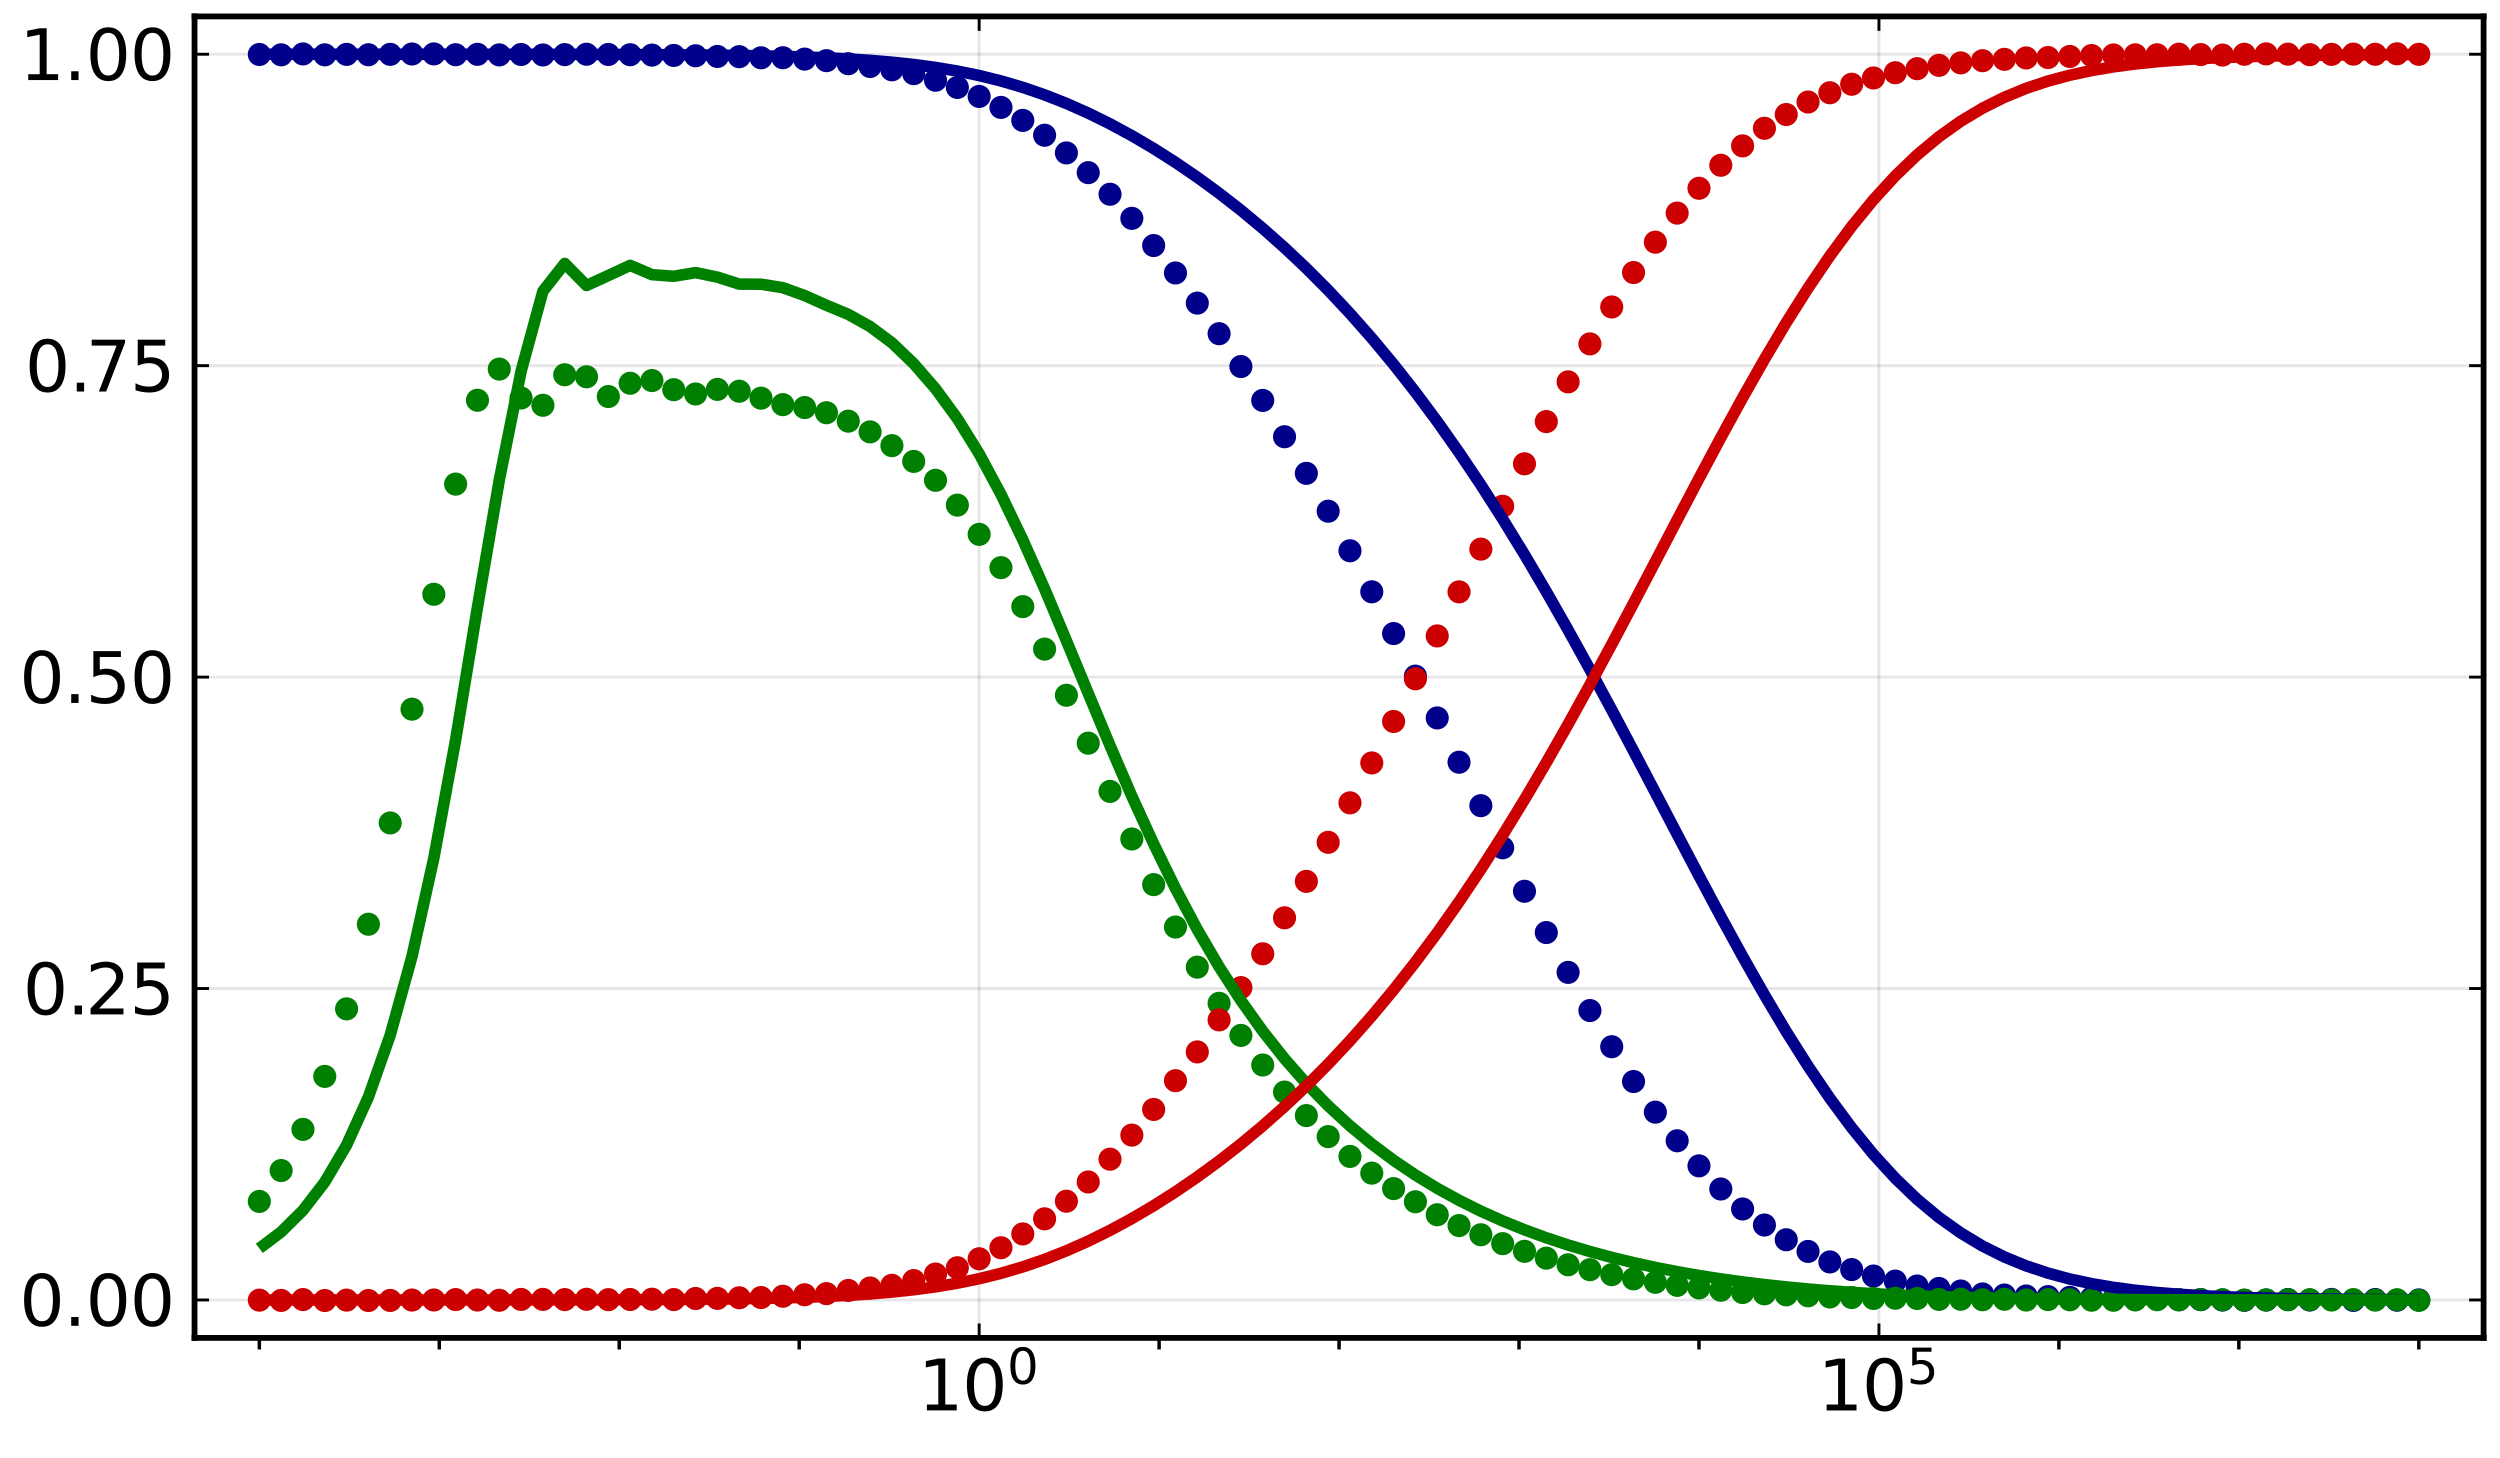 <?xml version="1.0" encoding="utf-8" standalone="no"?>
<!DOCTYPE svg PUBLIC "-//W3C//DTD SVG 1.1//EN"
  "http://www.w3.org/Graphics/SVG/1.1/DTD/svg11.dtd">
<svg xmlns:xlink="http://www.w3.org/1999/xlink" width="432pt" height="252pt" viewBox="0 0 432 252" xmlns="http://www.w3.org/2000/svg" version="1.1">
 <defs>
  <style type="text/css">*{stroke-linejoin: round; stroke-linecap: butt}</style>
 </defs>
 <g id="figure_1">
  <g id="patch_1">
   <path d="M 0 252 
L 432 252 
L 432 0 
L 0 0 
z
" style="fill: #ffffff"/>
  </g>
  <g id="axes_1">
   <g id="patch_2">
    <path d="M 33.617 231.193 
L 429.165 231.193 
L 429.165 2.835 
L 33.617 2.835 
z
" style="fill: #ffffff"/>
   </g>
   <g id="matplotlib.axis_1">
    <g id="xtick_1">
     <g id="line2d_1">
      <path d="M 169.198 231.193 
L 169.198 2.835 
" clip-path="url(#p60ae218c3c)" style="fill: none; stroke: #000000; stroke-opacity: 0.1; stroke-width: 0.5; stroke-linecap: square"/>
     </g>
     <g id="line2d_2">
      <defs>
       <path id="mfcf02c61e9" d="M 0 0 
L 0 -2.5 
" style="stroke: #000000; stroke-width: 0.5"/>
      </defs>
      <g>
       <use xlink:href="#mfcf02c61e9" x="169.198" y="231.193" style="stroke: #000000; stroke-width: 0.5"/>
      </g>
     </g>
     <g id="line2d_3">
      <defs>
       <path id="m77272c417e" d="M 0 0 
L 0 2.5 
" style="stroke: #000000; stroke-width: 0.5"/>
      </defs>
      <g>
       <use xlink:href="#m77272c417e" x="169.198" y="2.835" style="stroke: #000000; stroke-width: 0.5"/>
      </g>
     </g>
     <g id="text_1">
      <!-- $10^{0}$ -->
      <g transform="translate(158.638 243.811)scale(0.12 -0.12)">
       <defs>
        <path id="DejaVuSans-31" d="M 794 531 
L 1825 531 
L 1825 4091 
L 703 3866 
L 703 4441 
L 1819 4666 
L 2450 4666 
L 2450 531 
L 3481 531 
L 3481 0 
L 794 0 
L 794 531 
z
" transform="scale(0.016)"/>
        <path id="DejaVuSans-30" d="M 2034 4250 
Q 1547 4250 1301 3770 
Q 1056 3291 1056 2328 
Q 1056 1369 1301 889 
Q 1547 409 2034 409 
Q 2525 409 2770 889 
Q 3016 1369 3016 2328 
Q 3016 3291 2770 3770 
Q 2525 4250 2034 4250 
z
M 2034 4750 
Q 2819 4750 3233 4129 
Q 3647 3509 3647 2328 
Q 3647 1150 3233 529 
Q 2819 -91 2034 -91 
Q 1250 -91 836 529 
Q 422 1150 422 2328 
Q 422 3509 836 4129 
Q 1250 4750 2034 4750 
z
" transform="scale(0.016)"/>
       </defs>
       <use xlink:href="#DejaVuSans-31" transform="translate(0 0.766)"/>
       <use xlink:href="#DejaVuSans-30" transform="translate(63.623 0.766)"/>
       <use xlink:href="#DejaVuSans-30" transform="translate(128.203 39.047)scale(0.7)"/>
      </g>
     </g>
    </g>
    <g id="xtick_2">
     <g id="line2d_4">
      <path d="M 324.681 231.193 
L 324.681 2.835 
" clip-path="url(#p60ae218c3c)" style="fill: none; stroke: #000000; stroke-opacity: 0.1; stroke-width: 0.5; stroke-linecap: square"/>
     </g>
     <g id="line2d_5">
      <g>
       <use xlink:href="#mfcf02c61e9" x="324.681" y="231.193" style="stroke: #000000; stroke-width: 0.5"/>
      </g>
     </g>
     <g id="line2d_6">
      <g>
       <use xlink:href="#m77272c417e" x="324.681" y="2.835" style="stroke: #000000; stroke-width: 0.5"/>
      </g>
     </g>
     <g id="text_2">
      <!-- $10^{5}$ -->
      <g transform="translate(314.121 243.811)scale(0.12 -0.12)">
       <defs>
        <path id="DejaVuSans-35" d="M 691 4666 
L 3169 4666 
L 3169 4134 
L 1269 4134 
L 1269 2991 
Q 1406 3038 1543 3061 
Q 1681 3084 1819 3084 
Q 2600 3084 3056 2656 
Q 3513 2228 3513 1497 
Q 3513 744 3044 326 
Q 2575 -91 1722 -91 
Q 1428 -91 1123 -41 
Q 819 9 494 109 
L 494 744 
Q 775 591 1075 516 
Q 1375 441 1709 441 
Q 2250 441 2565 725 
Q 2881 1009 2881 1497 
Q 2881 1984 2565 2268 
Q 2250 2553 1709 2553 
Q 1456 2553 1204 2497 
Q 953 2441 691 2322 
L 691 4666 
z
" transform="scale(0.016)"/>
       </defs>
       <use xlink:href="#DejaVuSans-31" transform="translate(0 0.684)"/>
       <use xlink:href="#DejaVuSans-30" transform="translate(63.623 0.684)"/>
       <use xlink:href="#DejaVuSans-35" transform="translate(128.203 38.966)scale(0.7)"/>
      </g>
     </g>
    </g>
    <g id="xtick_3">
     <g id="line2d_7">
      <defs>
       <path id="m282d98c6b8" d="M 0 0 
L 0 2 
" style="stroke: #000000; stroke-width: 0.6"/>
      </defs>
      <g>
       <use xlink:href="#m282d98c6b8" x="44.812" y="231.193" style="stroke: #000000; stroke-width: 0.6"/>
      </g>
     </g>
    </g>
    <g id="xtick_4">
     <g id="line2d_8">
      <g>
       <use xlink:href="#m282d98c6b8" x="75.908" y="231.193" style="stroke: #000000; stroke-width: 0.6"/>
      </g>
     </g>
    </g>
    <g id="xtick_5">
     <g id="line2d_9">
      <g>
       <use xlink:href="#m282d98c6b8" x="107.005" y="231.193" style="stroke: #000000; stroke-width: 0.6"/>
      </g>
     </g>
    </g>
    <g id="xtick_6">
     <g id="line2d_10">
      <g>
       <use xlink:href="#m282d98c6b8" x="138.102" y="231.193" style="stroke: #000000; stroke-width: 0.6"/>
      </g>
     </g>
    </g>
    <g id="xtick_7">
     <g id="line2d_11">
      <g>
       <use xlink:href="#m282d98c6b8" x="200.295" y="231.193" style="stroke: #000000; stroke-width: 0.6"/>
      </g>
     </g>
    </g>
    <g id="xtick_8">
     <g id="line2d_12">
      <g>
       <use xlink:href="#m282d98c6b8" x="231.391" y="231.193" style="stroke: #000000; stroke-width: 0.6"/>
      </g>
     </g>
    </g>
    <g id="xtick_9">
     <g id="line2d_13">
      <g>
       <use xlink:href="#m282d98c6b8" x="262.488" y="231.193" style="stroke: #000000; stroke-width: 0.6"/>
      </g>
     </g>
    </g>
    <g id="xtick_10">
     <g id="line2d_14">
      <g>
       <use xlink:href="#m282d98c6b8" x="293.584" y="231.193" style="stroke: #000000; stroke-width: 0.6"/>
      </g>
     </g>
    </g>
    <g id="xtick_11">
     <g id="line2d_15">
      <g>
       <use xlink:href="#m282d98c6b8" x="355.777" y="231.193" style="stroke: #000000; stroke-width: 0.6"/>
      </g>
     </g>
    </g>
    <g id="xtick_12">
     <g id="line2d_16">
      <g>
       <use xlink:href="#m282d98c6b8" x="386.874" y="231.193" style="stroke: #000000; stroke-width: 0.6"/>
      </g>
     </g>
    </g>
    <g id="xtick_13">
     <g id="line2d_17">
      <g>
       <use xlink:href="#m282d98c6b8" x="417.971" y="231.193" style="stroke: #000000; stroke-width: 0.6"/>
      </g>
     </g>
    </g>
   </g>
   <g id="matplotlib.axis_2">
    <g id="ytick_1">
     <g id="line2d_18">
      <path d="M 33.617 224.634 
L 429.165 224.634 
" clip-path="url(#p60ae218c3c)" style="fill: none; stroke: #000000; stroke-opacity: 0.1; stroke-width: 0.5; stroke-linecap: square"/>
     </g>
     <g id="line2d_19">
      <defs>
       <path id="mff37545a73" d="M 0 0 
L 2.5 0 
" style="stroke: #000000; stroke-width: 0.5"/>
      </defs>
      <g>
       <use xlink:href="#mff37545a73" x="33.617" y="224.634" style="stroke: #000000; stroke-width: 0.5"/>
      </g>
     </g>
     <g id="line2d_20">
      <defs>
       <path id="m15e32e1591" d="M 0 0 
L -2.5 0 
" style="stroke: #000000; stroke-width: 0.5"/>
      </defs>
      <g>
       <use xlink:href="#m15e32e1591" x="429.165" y="224.634" style="stroke: #000000; stroke-width: 0.5"/>
      </g>
     </g>
     <g id="text_3">
      <!-- $0.00$ -->
      <g transform="translate(3.357 229.193)scale(0.12 -0.12)">
       <defs>
        <path id="DejaVuSans-2e" d="M 684 794 
L 1344 794 
L 1344 0 
L 684 0 
L 684 794 
z
" transform="scale(0.016)"/>
       </defs>
       <use xlink:href="#DejaVuSans-30" transform="translate(0 0.781)"/>
       <use xlink:href="#DejaVuSans-2e" transform="translate(63.623 0.781)"/>
       <use xlink:href="#DejaVuSans-30" transform="translate(95.41 0.781)"/>
       <use xlink:href="#DejaVuSans-30" transform="translate(159.033 0.781)"/>
      </g>
     </g>
    </g>
    <g id="ytick_2">
     <g id="line2d_21">
      <path d="M 33.617 170.819 
L 429.165 170.819 
" clip-path="url(#p60ae218c3c)" style="fill: none; stroke: #000000; stroke-opacity: 0.1; stroke-width: 0.5; stroke-linecap: square"/>
     </g>
     <g id="line2d_22">
      <g>
       <use xlink:href="#mff37545a73" x="33.617" y="170.819" style="stroke: #000000; stroke-width: 0.5"/>
      </g>
     </g>
     <g id="line2d_23">
      <g>
       <use xlink:href="#m15e32e1591" x="429.165" y="170.819" style="stroke: #000000; stroke-width: 0.5"/>
      </g>
     </g>
     <g id="text_4">
      <!-- $0.25$ -->
      <g transform="translate(3.957 175.378)scale(0.12 -0.12)">
       <defs>
        <path id="DejaVuSans-32" d="M 1228 531 
L 3431 531 
L 3431 0 
L 469 0 
L 469 531 
Q 828 903 1448 1529 
Q 2069 2156 2228 2338 
Q 2531 2678 2651 2914 
Q 2772 3150 2772 3378 
Q 2772 3750 2511 3984 
Q 2250 4219 1831 4219 
Q 1534 4219 1204 4116 
Q 875 4013 500 3803 
L 500 4441 
Q 881 4594 1212 4672 
Q 1544 4750 1819 4750 
Q 2544 4750 2975 4387 
Q 3406 4025 3406 3419 
Q 3406 3131 3298 2873 
Q 3191 2616 2906 2266 
Q 2828 2175 2409 1742 
Q 1991 1309 1228 531 
z
" transform="scale(0.016)"/>
       </defs>
       <use xlink:href="#DejaVuSans-30" transform="translate(0 0.781)"/>
       <use xlink:href="#DejaVuSans-2e" transform="translate(63.623 0.781)"/>
       <use xlink:href="#DejaVuSans-32" transform="translate(89.91 0.781)"/>
       <use xlink:href="#DejaVuSans-35" transform="translate(153.533 0.781)"/>
      </g>
     </g>
    </g>
    <g id="ytick_3">
     <g id="line2d_24">
      <path d="M 33.617 117.004 
L 429.165 117.004 
" clip-path="url(#p60ae218c3c)" style="fill: none; stroke: #000000; stroke-opacity: 0.1; stroke-width: 0.5; stroke-linecap: square"/>
     </g>
     <g id="line2d_25">
      <g>
       <use xlink:href="#mff37545a73" x="33.617" y="117.004" style="stroke: #000000; stroke-width: 0.5"/>
      </g>
     </g>
     <g id="line2d_26">
      <g>
       <use xlink:href="#m15e32e1591" x="429.165" y="117.004" style="stroke: #000000; stroke-width: 0.5"/>
      </g>
     </g>
     <g id="text_5">
      <!-- $0.50$ -->
      <g transform="translate(3.357 121.563)scale(0.12 -0.12)">
       <use xlink:href="#DejaVuSans-30" transform="translate(0 0.781)"/>
       <use xlink:href="#DejaVuSans-2e" transform="translate(63.623 0.781)"/>
       <use xlink:href="#DejaVuSans-35" transform="translate(95.41 0.781)"/>
       <use xlink:href="#DejaVuSans-30" transform="translate(159.033 0.781)"/>
      </g>
     </g>
    </g>
    <g id="ytick_4">
     <g id="line2d_27">
      <path d="M 33.617 63.188 
L 429.165 63.188 
" clip-path="url(#p60ae218c3c)" style="fill: none; stroke: #000000; stroke-opacity: 0.1; stroke-width: 0.5; stroke-linecap: square"/>
     </g>
     <g id="line2d_28">
      <g>
       <use xlink:href="#mff37545a73" x="33.617" y="63.188" style="stroke: #000000; stroke-width: 0.5"/>
      </g>
     </g>
     <g id="line2d_29">
      <g>
       <use xlink:href="#m15e32e1591" x="429.165" y="63.188" style="stroke: #000000; stroke-width: 0.5"/>
      </g>
     </g>
     <g id="text_6">
      <!-- $0.75$ -->
      <g transform="translate(4.317 67.748)scale(0.12 -0.12)">
       <defs>
        <path id="DejaVuSans-37" d="M 525 4666 
L 3525 4666 
L 3525 4397 
L 1831 0 
L 1172 0 
L 2766 4134 
L 525 4134 
L 525 4666 
z
" transform="scale(0.016)"/>
       </defs>
       <use xlink:href="#DejaVuSans-30" transform="translate(0 0.781)"/>
       <use xlink:href="#DejaVuSans-2e" transform="translate(63.623 0.781)"/>
       <use xlink:href="#DejaVuSans-37" transform="translate(87.66 0.781)"/>
       <use xlink:href="#DejaVuSans-35" transform="translate(151.283 0.781)"/>
      </g>
     </g>
    </g>
    <g id="ytick_5">
     <g id="line2d_30">
      <path d="M 33.617 9.373 
L 429.165 9.373 
" clip-path="url(#p60ae218c3c)" style="fill: none; stroke: #000000; stroke-opacity: 0.1; stroke-width: 0.5; stroke-linecap: square"/>
     </g>
     <g id="line2d_31">
      <g>
       <use xlink:href="#mff37545a73" x="33.617" y="9.373" style="stroke: #000000; stroke-width: 0.5"/>
      </g>
     </g>
     <g id="line2d_32">
      <g>
       <use xlink:href="#m15e32e1591" x="429.165" y="9.373" style="stroke: #000000; stroke-width: 0.5"/>
      </g>
     </g>
     <g id="text_7">
      <!-- $1.00$ -->
      <g transform="translate(3.357 13.932)scale(0.12 -0.12)">
       <use xlink:href="#DejaVuSans-31" transform="translate(0 0.781)"/>
       <use xlink:href="#DejaVuSans-2e" transform="translate(63.623 0.781)"/>
       <use xlink:href="#DejaVuSans-30" transform="translate(95.41 0.781)"/>
       <use xlink:href="#DejaVuSans-30" transform="translate(159.033 0.781)"/>
      </g>
     </g>
    </g>
   </g>
   <g id="PathCollection_1">
    <defs>
     <path id="m028e2ff62e" d="M 0 2 
C 0.53 2 1.039 1.789 1.414 1.414 
C 1.789 1.039 2 0.53 2 0 
C 2 -0.53 1.789 -1.039 1.414 -1.414 
C 1.039 -1.789 0.53 -2 0 -2 
C -0.53 -2 -1.039 -1.789 -1.414 -1.414 
C -1.789 -1.039 -2 -0.53 -2 0 
C -2 0.53 -1.789 1.039 -1.414 1.414 
C -1.039 1.789 -0.53 2 0 2 
z
"/>
    </defs>
    <g clip-path="url(#p60ae218c3c)">
     <use xlink:href="#m028e2ff62e" x="44.812" y="9.412" style="fill: #00008b"/>
     <use xlink:href="#m028e2ff62e" x="48.581" y="9.473" style="fill: #00008b"/>
     <use xlink:href="#m028e2ff62e" x="52.35" y="9.319" style="fill: #00008b"/>
     <use xlink:href="#m028e2ff62e" x="56.12" y="9.474" style="fill: #00008b"/>
     <use xlink:href="#m028e2ff62e" x="59.889" y="9.399" style="fill: #00008b"/>
     <use xlink:href="#m028e2ff62e" x="63.658" y="9.46" style="fill: #00008b"/>
     <use xlink:href="#m028e2ff62e" x="67.428" y="9.392" style="fill: #00008b"/>
     <use xlink:href="#m028e2ff62e" x="71.197" y="9.329" style="fill: #00008b"/>
     <use xlink:href="#m028e2ff62e" x="74.966" y="9.318" style="fill: #00008b"/>
     <use xlink:href="#m028e2ff62e" x="78.735" y="9.454" style="fill: #00008b"/>
     <use xlink:href="#m028e2ff62e" x="82.505" y="9.388" style="fill: #00008b"/>
     <use xlink:href="#m028e2ff62e" x="86.274" y="9.488" style="fill: #00008b"/>
     <use xlink:href="#m028e2ff62e" x="90.043" y="9.417" style="fill: #00008b"/>
     <use xlink:href="#m028e2ff62e" x="93.813" y="9.498" style="fill: #00008b"/>
     <use xlink:href="#m028e2ff62e" x="97.582" y="9.436" style="fill: #00008b"/>
     <use xlink:href="#m028e2ff62e" x="101.351" y="9.373" style="fill: #00008b"/>
     <use xlink:href="#m028e2ff62e" x="105.12" y="9.415" style="fill: #00008b"/>
     <use xlink:href="#m028e2ff62e" x="108.89" y="9.456" style="fill: #00008b"/>
     <use xlink:href="#m028e2ff62e" x="112.659" y="9.522" style="fill: #00008b"/>
     <use xlink:href="#m028e2ff62e" x="116.428" y="9.578" style="fill: #00008b"/>
     <use xlink:href="#m028e2ff62e" x="120.198" y="9.636" style="fill: #00008b"/>
     <use xlink:href="#m028e2ff62e" x="123.967" y="9.755" style="fill: #00008b"/>
     <use xlink:href="#m028e2ff62e" x="127.736" y="9.792" style="fill: #00008b"/>
     <use xlink:href="#m028e2ff62e" x="131.505" y="9.987" style="fill: #00008b"/>
     <use xlink:href="#m028e2ff62e" x="135.275" y="9.975" style="fill: #00008b"/>
     <use xlink:href="#m028e2ff62e" x="139.044" y="10.214" style="fill: #00008b"/>
     <use xlink:href="#m028e2ff62e" x="142.813" y="10.48" style="fill: #00008b"/>
     <use xlink:href="#m028e2ff62e" x="146.582" y="11.011" style="fill: #00008b"/>
     <use xlink:href="#m028e2ff62e" x="150.352" y="11.489" style="fill: #00008b"/>
     <use xlink:href="#m028e2ff62e" x="154.121" y="12.065" style="fill: #00008b"/>
     <use xlink:href="#m028e2ff62e" x="157.89" y="12.727" style="fill: #00008b"/>
     <use xlink:href="#m028e2ff62e" x="161.66" y="13.865" style="fill: #00008b"/>
     <use xlink:href="#m028e2ff62e" x="165.429" y="15.11" style="fill: #00008b"/>
     <use xlink:href="#m028e2ff62e" x="169.198" y="16.665" style="fill: #00008b"/>
     <use xlink:href="#m028e2ff62e" x="172.967" y="18.563" style="fill: #00008b"/>
     <use xlink:href="#m028e2ff62e" x="176.737" y="20.804" style="fill: #00008b"/>
     <use xlink:href="#m028e2ff62e" x="180.506" y="23.369" style="fill: #00008b"/>
     <use xlink:href="#m028e2ff62e" x="184.275" y="26.425" style="fill: #00008b"/>
     <use xlink:href="#m028e2ff62e" x="188.045" y="29.833" style="fill: #00008b"/>
     <use xlink:href="#m028e2ff62e" x="191.814" y="33.566" style="fill: #00008b"/>
     <use xlink:href="#m028e2ff62e" x="195.583" y="37.731" style="fill: #00008b"/>
     <use xlink:href="#m028e2ff62e" x="199.352" y="42.428" style="fill: #00008b"/>
     <use xlink:href="#m028e2ff62e" x="203.122" y="47.17" style="fill: #00008b"/>
     <use xlink:href="#m028e2ff62e" x="206.891" y="52.378" style="fill: #00008b"/>
     <use xlink:href="#m028e2ff62e" x="210.66" y="57.662" style="fill: #00008b"/>
     <use xlink:href="#m028e2ff62e" x="214.43" y="63.337" style="fill: #00008b"/>
     <use xlink:href="#m028e2ff62e" x="218.199" y="69.191" style="fill: #00008b"/>
     <use xlink:href="#m028e2ff62e" x="221.968" y="75.468" style="fill: #00008b"/>
     <use xlink:href="#m028e2ff62e" x="225.737" y="81.793" style="fill: #00008b"/>
     <use xlink:href="#m028e2ff62e" x="229.507" y="88.336" style="fill: #00008b"/>
     <use xlink:href="#m028e2ff62e" x="233.276" y="95.173" style="fill: #00008b"/>
     <use xlink:href="#m028e2ff62e" x="237.045" y="102.264" style="fill: #00008b"/>
     <use xlink:href="#m028e2ff62e" x="240.814" y="109.478" style="fill: #00008b"/>
     <use xlink:href="#m028e2ff62e" x="244.584" y="116.834" style="fill: #00008b"/>
     <use xlink:href="#m028e2ff62e" x="248.353" y="124.061" style="fill: #00008b"/>
     <use xlink:href="#m028e2ff62e" x="252.122" y="131.713" style="fill: #00008b"/>
     <use xlink:href="#m028e2ff62e" x="255.892" y="139.219" style="fill: #00008b"/>
     <use xlink:href="#m028e2ff62e" x="259.661" y="146.498" style="fill: #00008b"/>
     <use xlink:href="#m028e2ff62e" x="263.43" y="154.012" style="fill: #00008b"/>
     <use xlink:href="#m028e2ff62e" x="267.199" y="161.144" style="fill: #00008b"/>
     <use xlink:href="#m028e2ff62e" x="270.969" y="168.026" style="fill: #00008b"/>
     <use xlink:href="#m028e2ff62e" x="274.738" y="174.622" style="fill: #00008b"/>
     <use xlink:href="#m028e2ff62e" x="278.507" y="180.873" style="fill: #00008b"/>
     <use xlink:href="#m028e2ff62e" x="282.277" y="186.888" style="fill: #00008b"/>
     <use xlink:href="#m028e2ff62e" x="286.046" y="192.179" style="fill: #00008b"/>
     <use xlink:href="#m028e2ff62e" x="289.815" y="197.127" style="fill: #00008b"/>
     <use xlink:href="#m028e2ff62e" x="293.584" y="201.461" style="fill: #00008b"/>
     <use xlink:href="#m028e2ff62e" x="297.354" y="205.458" style="fill: #00008b"/>
     <use xlink:href="#m028e2ff62e" x="301.123" y="208.91" style="fill: #00008b"/>
     <use xlink:href="#m028e2ff62e" x="304.892" y="211.685" style="fill: #00008b"/>
     <use xlink:href="#m028e2ff62e" x="308.661" y="214.227" style="fill: #00008b"/>
     <use xlink:href="#m028e2ff62e" x="312.431" y="216.245" style="fill: #00008b"/>
     <use xlink:href="#m028e2ff62e" x="316.2" y="218.064" style="fill: #00008b"/>
     <use xlink:href="#m028e2ff62e" x="319.969" y="219.385" style="fill: #00008b"/>
     <use xlink:href="#m028e2ff62e" x="323.739" y="220.503" style="fill: #00008b"/>
     <use xlink:href="#m028e2ff62e" x="327.508" y="221.375" style="fill: #00008b"/>
     <use xlink:href="#m028e2ff62e" x="331.277" y="222.222" style="fill: #00008b"/>
     <use xlink:href="#m028e2ff62e" x="335.046" y="222.646" style="fill: #00008b"/>
     <use xlink:href="#m028e2ff62e" x="338.816" y="223.087" style="fill: #00008b"/>
     <use xlink:href="#m028e2ff62e" x="342.585" y="223.594" style="fill: #00008b"/>
     <use xlink:href="#m028e2ff62e" x="346.354" y="223.781" style="fill: #00008b"/>
     <use xlink:href="#m028e2ff62e" x="350.124" y="223.947" style="fill: #00008b"/>
     <use xlink:href="#m028e2ff62e" x="353.893" y="224.052" style="fill: #00008b"/>
     <use xlink:href="#m028e2ff62e" x="357.662" y="224.18" style="fill: #00008b"/>
     <use xlink:href="#m028e2ff62e" x="361.431" y="224.262" style="fill: #00008b"/>
     <use xlink:href="#m028e2ff62e" x="365.201" y="224.52" style="fill: #00008b"/>
     <use xlink:href="#m028e2ff62e" x="368.97" y="224.461" style="fill: #00008b"/>
     <use xlink:href="#m028e2ff62e" x="372.739" y="224.495" style="fill: #00008b"/>
     <use xlink:href="#m028e2ff62e" x="376.509" y="224.582" style="fill: #00008b"/>
     <use xlink:href="#m028e2ff62e" x="380.278" y="224.574" style="fill: #00008b"/>
     <use xlink:href="#m028e2ff62e" x="384.047" y="224.644" style="fill: #00008b"/>
     <use xlink:href="#m028e2ff62e" x="387.816" y="224.693" style="fill: #00008b"/>
     <use xlink:href="#m028e2ff62e" x="391.586" y="224.644" style="fill: #00008b"/>
     <use xlink:href="#m028e2ff62e" x="395.355" y="224.558" style="fill: #00008b"/>
     <use xlink:href="#m028e2ff62e" x="399.124" y="224.643" style="fill: #00008b"/>
     <use xlink:href="#m028e2ff62e" x="402.893" y="224.539" style="fill: #00008b"/>
     <use xlink:href="#m028e2ff62e" x="406.663" y="224.713" style="fill: #00008b"/>
     <use xlink:href="#m028e2ff62e" x="410.432" y="224.554" style="fill: #00008b"/>
     <use xlink:href="#m028e2ff62e" x="414.201" y="224.679" style="fill: #00008b"/>
     <use xlink:href="#m028e2ff62e" x="417.971" y="224.623" style="fill: #00008b"/>
    </g>
   </g>
   <g id="PathCollection_2">
    <defs>
     <path id="m2a93ff8443" d="M 0 2 
C 0.53 2 1.039 1.789 1.414 1.414 
C 1.789 1.039 2 0.53 2 0 
C 2 -0.53 1.789 -1.039 1.414 -1.414 
C 1.039 -1.789 0.53 -2 0 -2 
C -0.53 -2 -1.039 -1.789 -1.414 -1.414 
C -1.789 -1.039 -2 -0.53 -2 0 
C -2 0.53 -1.789 1.039 -1.414 1.414 
C -1.039 1.789 -0.53 2 0 2 
z
"/>
    </defs>
    <g clip-path="url(#p60ae218c3c)">
     <use xlink:href="#m2a93ff8443" x="44.812" y="207.604" style="fill: #008000"/>
     <use xlink:href="#m2a93ff8443" x="48.581" y="202.269" style="fill: #008000"/>
     <use xlink:href="#m2a93ff8443" x="52.35" y="195.156" style="fill: #008000"/>
     <use xlink:href="#m2a93ff8443" x="56.12" y="185.998" style="fill: #008000"/>
     <use xlink:href="#m2a93ff8443" x="59.889" y="174.331" style="fill: #008000"/>
     <use xlink:href="#m2a93ff8443" x="63.658" y="159.705" style="fill: #008000"/>
     <use xlink:href="#m2a93ff8443" x="67.428" y="142.205" style="fill: #008000"/>
     <use xlink:href="#m2a93ff8443" x="71.197" y="122.542" style="fill: #008000"/>
     <use xlink:href="#m2a93ff8443" x="74.966" y="102.69" style="fill: #008000"/>
     <use xlink:href="#m2a93ff8443" x="78.735" y="83.655" style="fill: #008000"/>
     <use xlink:href="#m2a93ff8443" x="82.505" y="69.162" style="fill: #008000"/>
     <use xlink:href="#m2a93ff8443" x="86.274" y="63.778" style="fill: #008000"/>
     <use xlink:href="#m2a93ff8443" x="90.043" y="68.773" style="fill: #008000"/>
     <use xlink:href="#m2a93ff8443" x="93.813" y="70.032" style="fill: #008000"/>
     <use xlink:href="#m2a93ff8443" x="97.582" y="64.756" style="fill: #008000"/>
     <use xlink:href="#m2a93ff8443" x="101.351" y="65.11" style="fill: #008000"/>
     <use xlink:href="#m2a93ff8443" x="105.12" y="68.52" style="fill: #008000"/>
     <use xlink:href="#m2a93ff8443" x="108.89" y="66.228" style="fill: #008000"/>
     <use xlink:href="#m2a93ff8443" x="112.659" y="65.762" style="fill: #008000"/>
     <use xlink:href="#m2a93ff8443" x="116.428" y="67.339" style="fill: #008000"/>
     <use xlink:href="#m2a93ff8443" x="120.198" y="68.08" style="fill: #008000"/>
     <use xlink:href="#m2a93ff8443" x="123.967" y="67.288" style="fill: #008000"/>
     <use xlink:href="#m2a93ff8443" x="127.736" y="67.602" style="fill: #008000"/>
     <use xlink:href="#m2a93ff8443" x="131.505" y="68.801" style="fill: #008000"/>
     <use xlink:href="#m2a93ff8443" x="135.275" y="69.923" style="fill: #008000"/>
     <use xlink:href="#m2a93ff8443" x="139.044" y="70.427" style="fill: #008000"/>
     <use xlink:href="#m2a93ff8443" x="142.813" y="71.321" style="fill: #008000"/>
     <use xlink:href="#m2a93ff8443" x="146.582" y="72.778" style="fill: #008000"/>
     <use xlink:href="#m2a93ff8443" x="150.352" y="74.632" style="fill: #008000"/>
     <use xlink:href="#m2a93ff8443" x="154.121" y="77.011" style="fill: #008000"/>
     <use xlink:href="#m2a93ff8443" x="157.89" y="79.731" style="fill: #008000"/>
     <use xlink:href="#m2a93ff8443" x="161.66" y="82.998" style="fill: #008000"/>
     <use xlink:href="#m2a93ff8443" x="165.429" y="87.284" style="fill: #008000"/>
     <use xlink:href="#m2a93ff8443" x="169.198" y="92.335" style="fill: #008000"/>
     <use xlink:href="#m2a93ff8443" x="172.967" y="98.085" style="fill: #008000"/>
     <use xlink:href="#m2a93ff8443" x="176.737" y="104.82" style="fill: #008000"/>
     <use xlink:href="#m2a93ff8443" x="180.506" y="112.164" style="fill: #008000"/>
     <use xlink:href="#m2a93ff8443" x="184.275" y="120.143" style="fill: #008000"/>
     <use xlink:href="#m2a93ff8443" x="188.045" y="128.419" style="fill: #008000"/>
     <use xlink:href="#m2a93ff8443" x="191.814" y="136.752" style="fill: #008000"/>
     <use xlink:href="#m2a93ff8443" x="195.583" y="144.975" style="fill: #008000"/>
     <use xlink:href="#m2a93ff8443" x="199.352" y="152.86" style="fill: #008000"/>
     <use xlink:href="#m2a93ff8443" x="203.122" y="160.192" style="fill: #008000"/>
     <use xlink:href="#m2a93ff8443" x="206.891" y="167.123" style="fill: #008000"/>
     <use xlink:href="#m2a93ff8443" x="210.66" y="173.368" style="fill: #008000"/>
     <use xlink:href="#m2a93ff8443" x="214.43" y="178.92" style="fill: #008000"/>
     <use xlink:href="#m2a93ff8443" x="218.199" y="184.036" style="fill: #008000"/>
     <use xlink:href="#m2a93ff8443" x="221.968" y="188.705" style="fill: #008000"/>
     <use xlink:href="#m2a93ff8443" x="225.737" y="192.773" style="fill: #008000"/>
     <use xlink:href="#m2a93ff8443" x="229.507" y="196.405" style="fill: #008000"/>
     <use xlink:href="#m2a93ff8443" x="233.276" y="199.83" style="fill: #008000"/>
     <use xlink:href="#m2a93ff8443" x="237.045" y="202.718" style="fill: #008000"/>
     <use xlink:href="#m2a93ff8443" x="240.814" y="205.388" style="fill: #008000"/>
     <use xlink:href="#m2a93ff8443" x="244.584" y="207.665" style="fill: #008000"/>
     <use xlink:href="#m2a93ff8443" x="248.353" y="209.907" style="fill: #008000"/>
     <use xlink:href="#m2a93ff8443" x="252.122" y="211.777" style="fill: #008000"/>
     <use xlink:href="#m2a93ff8443" x="255.892" y="213.367" style="fill: #008000"/>
     <use xlink:href="#m2a93ff8443" x="259.661" y="214.901" style="fill: #008000"/>
     <use xlink:href="#m2a93ff8443" x="263.43" y="216.226" style="fill: #008000"/>
     <use xlink:href="#m2a93ff8443" x="267.199" y="217.409" style="fill: #008000"/>
     <use xlink:href="#m2a93ff8443" x="270.969" y="218.555" style="fill: #008000"/>
     <use xlink:href="#m2a93ff8443" x="274.738" y="219.401" style="fill: #008000"/>
     <use xlink:href="#m2a93ff8443" x="278.507" y="220.262" style="fill: #008000"/>
     <use xlink:href="#m2a93ff8443" x="282.277" y="220.986" style="fill: #008000"/>
     <use xlink:href="#m2a93ff8443" x="286.046" y="221.587" style="fill: #008000"/>
     <use xlink:href="#m2a93ff8443" x="289.815" y="222.111" style="fill: #008000"/>
     <use xlink:href="#m2a93ff8443" x="293.584" y="222.55" style="fill: #008000"/>
     <use xlink:href="#m2a93ff8443" x="297.354" y="222.955" style="fill: #008000"/>
     <use xlink:href="#m2a93ff8443" x="301.123" y="223.348" style="fill: #008000"/>
     <use xlink:href="#m2a93ff8443" x="304.892" y="223.576" style="fill: #008000"/>
     <use xlink:href="#m2a93ff8443" x="308.661" y="223.748" style="fill: #008000"/>
     <use xlink:href="#m2a93ff8443" x="312.431" y="223.912" style="fill: #008000"/>
     <use xlink:href="#m2a93ff8443" x="316.2" y="224.117" style="fill: #008000"/>
     <use xlink:href="#m2a93ff8443" x="319.969" y="224.215" style="fill: #008000"/>
     <use xlink:href="#m2a93ff8443" x="323.739" y="224.374" style="fill: #008000"/>
     <use xlink:href="#m2a93ff8443" x="327.508" y="224.333" style="fill: #008000"/>
     <use xlink:href="#m2a93ff8443" x="331.277" y="224.38" style="fill: #008000"/>
     <use xlink:href="#m2a93ff8443" x="335.046" y="224.535" style="fill: #008000"/>
     <use xlink:href="#m2a93ff8443" x="338.816" y="224.509" style="fill: #008000"/>
     <use xlink:href="#m2a93ff8443" x="342.585" y="224.597" style="fill: #008000"/>
     <use xlink:href="#m2a93ff8443" x="346.354" y="224.512" style="fill: #008000"/>
     <use xlink:href="#m2a93ff8443" x="350.124" y="224.647" style="fill: #008000"/>
     <use xlink:href="#m2a93ff8443" x="353.893" y="224.566" style="fill: #008000"/>
     <use xlink:href="#m2a93ff8443" x="357.662" y="224.601" style="fill: #008000"/>
     <use xlink:href="#m2a93ff8443" x="361.431" y="224.677" style="fill: #008000"/>
     <use xlink:href="#m2a93ff8443" x="365.201" y="224.687" style="fill: #008000"/>
     <use xlink:href="#m2a93ff8443" x="368.97" y="224.631" style="fill: #008000"/>
     <use xlink:href="#m2a93ff8443" x="372.739" y="224.591" style="fill: #008000"/>
     <use xlink:href="#m2a93ff8443" x="376.509" y="224.617" style="fill: #008000"/>
     <use xlink:href="#m2a93ff8443" x="380.278" y="224.564" style="fill: #008000"/>
     <use xlink:href="#m2a93ff8443" x="384.047" y="224.6" style="fill: #008000"/>
     <use xlink:href="#m2a93ff8443" x="387.816" y="224.657" style="fill: #008000"/>
     <use xlink:href="#m2a93ff8443" x="391.586" y="224.628" style="fill: #008000"/>
     <use xlink:href="#m2a93ff8443" x="395.355" y="224.599" style="fill: #008000"/>
     <use xlink:href="#m2a93ff8443" x="399.124" y="224.594" style="fill: #008000"/>
     <use xlink:href="#m2a93ff8443" x="402.893" y="224.644" style="fill: #008000"/>
     <use xlink:href="#m2a93ff8443" x="406.663" y="224.567" style="fill: #008000"/>
     <use xlink:href="#m2a93ff8443" x="410.432" y="224.663" style="fill: #008000"/>
     <use xlink:href="#m2a93ff8443" x="414.201" y="224.595" style="fill: #008000"/>
     <use xlink:href="#m2a93ff8443" x="417.971" y="224.703" style="fill: #008000"/>
    </g>
   </g>
   <g id="patch_3">
    <path d="M 33.617 231.193 
L 33.617 2.835 
" style="fill: none; stroke: #000000; stroke-linejoin: miter; stroke-linecap: square"/>
   </g>
   <g id="patch_4">
    <path d="M 429.165 231.193 
L 429.165 2.835 
" style="fill: none; stroke: #000000; stroke-linejoin: miter; stroke-linecap: square"/>
   </g>
   <g id="patch_5">
    <path d="M 33.617 231.193 
L 429.165 231.193 
" style="fill: none; stroke: #000000; stroke-linejoin: miter; stroke-linecap: square"/>
   </g>
   <g id="patch_6">
    <path d="M 33.617 2.835 
L 429.165 2.835 
" style="fill: none; stroke: #000000; stroke-linejoin: miter; stroke-linecap: square"/>
   </g>
   <g id="PathCollection_3">
    <defs>
     <path id="md472c6a6b8" d="M 0 2 
C 0.53 2 1.039 1.789 1.414 1.414 
C 1.789 1.039 2 0.53 2 0 
C 2 -0.53 1.789 -1.039 1.414 -1.414 
C 1.039 -1.789 0.53 -2 0 -2 
C -0.53 -2 -1.039 -1.789 -1.414 -1.414 
C -1.789 -1.039 -2 -0.53 -2 0 
C -2 0.53 -1.789 1.039 -1.414 1.414 
C -1.039 1.789 -0.53 2 0 2 
z
"/>
    </defs>
    <g clip-path="url(#p60ae218c3c)">
     <use xlink:href="#md472c6a6b8" x="44.812" y="224.663" style="fill: #cc0000"/>
     <use xlink:href="#md472c6a6b8" x="48.581" y="224.711" style="fill: #cc0000"/>
     <use xlink:href="#md472c6a6b8" x="52.35" y="224.564" style="fill: #cc0000"/>
     <use xlink:href="#md472c6a6b8" x="56.12" y="224.73" style="fill: #cc0000"/>
     <use xlink:href="#md472c6a6b8" x="59.889" y="224.662" style="fill: #cc0000"/>
     <use xlink:href="#md472c6a6b8" x="63.658" y="224.729" style="fill: #cc0000"/>
     <use xlink:href="#md472c6a6b8" x="67.428" y="224.717" style="fill: #cc0000"/>
     <use xlink:href="#md472c6a6b8" x="71.197" y="224.649" style="fill: #cc0000"/>
     <use xlink:href="#md472c6a6b8" x="74.966" y="224.637" style="fill: #cc0000"/>
     <use xlink:href="#md472c6a6b8" x="78.735" y="224.565" style="fill: #cc0000"/>
     <use xlink:href="#md472c6a6b8" x="82.505" y="224.646" style="fill: #cc0000"/>
     <use xlink:href="#md472c6a6b8" x="86.274" y="224.687" style="fill: #cc0000"/>
     <use xlink:href="#md472c6a6b8" x="90.043" y="224.541" style="fill: #cc0000"/>
     <use xlink:href="#md472c6a6b8" x="93.813" y="224.536" style="fill: #cc0000"/>
     <use xlink:href="#md472c6a6b8" x="97.582" y="224.571" style="fill: #cc0000"/>
     <use xlink:href="#md472c6a6b8" x="101.351" y="224.517" style="fill: #cc0000"/>
     <use xlink:href="#md472c6a6b8" x="105.12" y="224.579" style="fill: #cc0000"/>
     <use xlink:href="#md472c6a6b8" x="108.89" y="224.553" style="fill: #cc0000"/>
     <use xlink:href="#md472c6a6b8" x="112.659" y="224.502" style="fill: #cc0000"/>
     <use xlink:href="#md472c6a6b8" x="116.428" y="224.565" style="fill: #cc0000"/>
     <use xlink:href="#md472c6a6b8" x="120.198" y="224.381" style="fill: #cc0000"/>
     <use xlink:href="#md472c6a6b8" x="123.967" y="224.359" style="fill: #cc0000"/>
     <use xlink:href="#md472c6a6b8" x="127.736" y="224.256" style="fill: #cc0000"/>
     <use xlink:href="#md472c6a6b8" x="131.505" y="224.215" style="fill: #cc0000"/>
     <use xlink:href="#md472c6a6b8" x="135.275" y="223.989" style="fill: #cc0000"/>
     <use xlink:href="#md472c6a6b8" x="139.044" y="223.735" style="fill: #cc0000"/>
     <use xlink:href="#md472c6a6b8" x="142.813" y="223.54" style="fill: #cc0000"/>
     <use xlink:href="#md472c6a6b8" x="146.582" y="222.991" style="fill: #cc0000"/>
     <use xlink:href="#md472c6a6b8" x="150.352" y="222.568" style="fill: #cc0000"/>
     <use xlink:href="#md472c6a6b8" x="154.121" y="222.1" style="fill: #cc0000"/>
     <use xlink:href="#md472c6a6b8" x="157.89" y="221.286" style="fill: #cc0000"/>
     <use xlink:href="#md472c6a6b8" x="161.66" y="220.155" style="fill: #cc0000"/>
     <use xlink:href="#md472c6a6b8" x="165.429" y="219.068" style="fill: #cc0000"/>
     <use xlink:href="#md472c6a6b8" x="169.198" y="217.516" style="fill: #cc0000"/>
     <use xlink:href="#md472c6a6b8" x="172.967" y="215.605" style="fill: #cc0000"/>
     <use xlink:href="#md472c6a6b8" x="176.737" y="213.222" style="fill: #cc0000"/>
     <use xlink:href="#md472c6a6b8" x="180.506" y="210.614" style="fill: #cc0000"/>
     <use xlink:href="#md472c6a6b8" x="184.275" y="207.57" style="fill: #cc0000"/>
     <use xlink:href="#md472c6a6b8" x="188.045" y="204.245" style="fill: #cc0000"/>
     <use xlink:href="#md472c6a6b8" x="191.814" y="200.306" style="fill: #cc0000"/>
     <use xlink:href="#md472c6a6b8" x="195.583" y="196.147" style="fill: #cc0000"/>
     <use xlink:href="#md472c6a6b8" x="199.352" y="191.712" style="fill: #cc0000"/>
     <use xlink:href="#md472c6a6b8" x="203.122" y="186.744" style="fill: #cc0000"/>
     <use xlink:href="#md472c6a6b8" x="206.891" y="181.772" style="fill: #cc0000"/>
     <use xlink:href="#md472c6a6b8" x="210.66" y="176.236" style="fill: #cc0000"/>
     <use xlink:href="#md472c6a6b8" x="214.43" y="170.657" style="fill: #cc0000"/>
     <use xlink:href="#md472c6a6b8" x="218.199" y="164.814" style="fill: #cc0000"/>
     <use xlink:href="#md472c6a6b8" x="221.968" y="158.599" style="fill: #cc0000"/>
     <use xlink:href="#md472c6a6b8" x="225.737" y="152.302" style="fill: #cc0000"/>
     <use xlink:href="#md472c6a6b8" x="229.507" y="145.555" style="fill: #cc0000"/>
     <use xlink:href="#md472c6a6b8" x="233.276" y="138.732" style="fill: #cc0000"/>
     <use xlink:href="#md472c6a6b8" x="237.045" y="131.836" style="fill: #cc0000"/>
     <use xlink:href="#md472c6a6b8" x="240.814" y="124.667" style="fill: #cc0000"/>
     <use xlink:href="#md472c6a6b8" x="244.584" y="117.29" style="fill: #cc0000"/>
     <use xlink:href="#md472c6a6b8" x="248.353" y="109.889" style="fill: #cc0000"/>
     <use xlink:href="#md472c6a6b8" x="252.122" y="102.276" style="fill: #cc0000"/>
     <use xlink:href="#md472c6a6b8" x="255.892" y="94.889" style="fill: #cc0000"/>
     <use xlink:href="#md472c6a6b8" x="259.661" y="87.477" style="fill: #cc0000"/>
     <use xlink:href="#md472c6a6b8" x="263.43" y="80.146" style="fill: #cc0000"/>
     <use xlink:href="#md472c6a6b8" x="267.199" y="72.849" style="fill: #cc0000"/>
     <use xlink:href="#md472c6a6b8" x="270.969" y="65.985" style="fill: #cc0000"/>
     <use xlink:href="#md472c6a6b8" x="274.738" y="59.427" style="fill: #cc0000"/>
     <use xlink:href="#md472c6a6b8" x="278.507" y="53.045" style="fill: #cc0000"/>
     <use xlink:href="#md472c6a6b8" x="282.277" y="47.095" style="fill: #cc0000"/>
     <use xlink:href="#md472c6a6b8" x="286.046" y="41.849" style="fill: #cc0000"/>
     <use xlink:href="#md472c6a6b8" x="289.815" y="36.825" style="fill: #cc0000"/>
     <use xlink:href="#md472c6a6b8" x="293.584" y="32.533" style="fill: #cc0000"/>
     <use xlink:href="#md472c6a6b8" x="297.354" y="28.558" style="fill: #cc0000"/>
     <use xlink:href="#md472c6a6b8" x="301.123" y="25.209" style="fill: #cc0000"/>
     <use xlink:href="#md472c6a6b8" x="304.892" y="22.166" style="fill: #cc0000"/>
     <use xlink:href="#md472c6a6b8" x="308.661" y="19.787" style="fill: #cc0000"/>
     <use xlink:href="#md472c6a6b8" x="312.431" y="17.63" style="fill: #cc0000"/>
     <use xlink:href="#md472c6a6b8" x="316.2" y="16.027" style="fill: #cc0000"/>
     <use xlink:href="#md472c6a6b8" x="319.969" y="14.558" style="fill: #cc0000"/>
     <use xlink:href="#md472c6a6b8" x="323.739" y="13.475" style="fill: #cc0000"/>
     <use xlink:href="#md472c6a6b8" x="327.508" y="12.57" style="fill: #cc0000"/>
     <use xlink:href="#md472c6a6b8" x="331.277" y="11.866" style="fill: #cc0000"/>
     <use xlink:href="#md472c6a6b8" x="335.046" y="11.291" style="fill: #cc0000"/>
     <use xlink:href="#md472c6a6b8" x="338.816" y="10.867" style="fill: #cc0000"/>
     <use xlink:href="#md472c6a6b8" x="342.585" y="10.489" style="fill: #cc0000"/>
     <use xlink:href="#md472c6a6b8" x="346.354" y="10.252" style="fill: #cc0000"/>
     <use xlink:href="#md472c6a6b8" x="350.124" y="10.014" style="fill: #cc0000"/>
     <use xlink:href="#md472c6a6b8" x="353.893" y="9.939" style="fill: #cc0000"/>
     <use xlink:href="#md472c6a6b8" x="357.662" y="9.754" style="fill: #cc0000"/>
     <use xlink:href="#md472c6a6b8" x="361.431" y="9.599" style="fill: #cc0000"/>
     <use xlink:href="#md472c6a6b8" x="365.201" y="9.499" style="fill: #cc0000"/>
     <use xlink:href="#md472c6a6b8" x="368.97" y="9.478" style="fill: #cc0000"/>
     <use xlink:href="#md472c6a6b8" x="372.739" y="9.466" style="fill: #cc0000"/>
     <use xlink:href="#md472c6a6b8" x="376.509" y="9.364" style="fill: #cc0000"/>
     <use xlink:href="#md472c6a6b8" x="380.278" y="9.43" style="fill: #cc0000"/>
     <use xlink:href="#md472c6a6b8" x="384.047" y="9.518" style="fill: #cc0000"/>
     <use xlink:href="#md472c6a6b8" x="387.816" y="9.379" style="fill: #cc0000"/>
     <use xlink:href="#md472c6a6b8" x="391.586" y="9.312" style="fill: #cc0000"/>
     <use xlink:href="#md472c6a6b8" x="395.355" y="9.361" style="fill: #cc0000"/>
     <use xlink:href="#md472c6a6b8" x="399.124" y="9.447" style="fill: #cc0000"/>
     <use xlink:href="#md472c6a6b8" x="402.893" y="9.393" style="fill: #cc0000"/>
     <use xlink:href="#md472c6a6b8" x="406.663" y="9.354" style="fill: #cc0000"/>
     <use xlink:href="#md472c6a6b8" x="410.432" y="9.381" style="fill: #cc0000"/>
     <use xlink:href="#md472c6a6b8" x="414.201" y="9.298" style="fill: #cc0000"/>
     <use xlink:href="#md472c6a6b8" x="417.971" y="9.387" style="fill: #cc0000"/>
    </g>
   </g>
   <g id="line2d_33">
    <path d="M 44.812 9.374 
L 48.581 9.374 
L 52.35 9.374 
L 56.12 9.374 
L 59.889 9.375 
L 63.658 9.375 
L 67.428 9.376 
L 71.197 9.376 
L 74.966 9.377 
L 78.735 9.379 
L 82.505 9.38 
L 86.274 9.383 
L 90.043 9.386 
L 93.813 9.39 
L 97.582 9.396 
L 101.351 9.403 
L 105.12 9.412 
L 108.89 9.425 
L 112.659 9.441 
L 116.428 9.463 
L 120.198 9.492 
L 123.967 9.53 
L 127.736 9.58 
L 131.505 9.645 
L 135.275 9.731 
L 139.044 9.843 
L 142.813 9.99 
L 146.582 10.18 
L 150.352 10.426 
L 154.121 10.742 
L 157.89 11.144 
L 161.66 11.65 
L 165.429 12.28 
L 169.198 13.053 
L 172.967 13.987 
L 176.737 15.098 
L 180.506 16.391 
L 184.275 17.876 
L 188.045 19.548 
L 191.814 21.408 
L 195.583 23.448 
L 199.352 25.666 
L 203.122 28.062 
L 206.891 30.635 
L 210.66 33.387 
L 214.43 36.327 
L 218.199 39.464 
L 221.968 42.806 
L 225.737 46.362 
L 229.507 50.146 
L 233.276 54.167 
L 237.045 58.438 
L 240.814 62.967 
L 244.584 67.763 
L 248.353 72.832 
L 252.122 78.176 
L 255.892 83.795 
L 259.661 89.685 
L 263.43 95.837 
L 267.199 102.235 
L 270.969 108.859 
L 274.738 115.682 
L 278.507 122.67 
L 282.277 129.781 
L 286.046 136.966 
L 289.815 144.17 
L 293.584 151.334 
L 297.354 158.391 
L 301.123 165.275 
L 304.892 171.918 
L 308.661 178.255 
L 312.431 184.226 
L 316.2 189.782 
L 319.969 194.88 
L 323.739 199.495 
L 327.508 203.613 
L 331.277 207.234 
L 335.046 210.373 
L 338.816 213.056 
L 342.585 215.318 
L 346.354 217.2 
L 350.124 218.746 
L 353.893 220.003 
L 357.662 221.014 
L 361.431 221.819 
L 365.201 222.456 
L 368.97 222.955 
L 372.739 223.344 
L 376.509 223.646 
L 380.278 223.879 
L 384.047 224.058 
L 387.816 224.196 
L 391.586 224.301 
L 395.355 224.381 
L 399.124 224.442 
L 402.893 224.488 
L 406.663 224.524 
L 410.432 224.551 
L 414.201 224.571 
L 417.971 224.586 
" clip-path="url(#p60ae218c3c)" style="fill: none; stroke: #00008b; stroke-width: 2"/>
   </g>
   <g id="line2d_34">
    <path d="M 44.812 215.717 
L 48.581 212.877 
L 52.35 209.145 
L 56.12 204.254 
L 59.889 197.867 
L 63.658 189.57 
L 67.428 178.874 
L 71.197 165.258 
L 74.966 148.275 
L 78.735 127.844 
L 82.505 104.918 
L 86.274 82.965 
L 90.043 64.157 
L 93.813 50.327 
L 97.582 45.525 
L 101.351 49.34 
L 105.12 47.609 
L 108.89 45.857 
L 112.659 47.461 
L 116.428 47.74 
L 120.198 47.107 
L 123.967 47.887 
L 127.736 49.094 
L 131.505 49.111 
L 135.275 49.711 
L 139.044 51.072 
L 142.813 52.759 
L 146.582 54.324 
L 150.352 56.431 
L 154.121 59.23 
L 157.89 62.836 
L 161.66 67.178 
L 165.429 72.328 
L 169.198 78.41 
L 172.967 85.425 
L 176.737 93.269 
L 180.506 101.753 
L 184.275 110.71 
L 188.045 119.809 
L 191.814 128.837 
L 195.583 137.588 
L 199.352 145.814 
L 203.122 153.521 
L 206.891 160.615 
L 210.66 167.057 
L 214.43 172.885 
L 218.199 178.172 
L 221.968 182.94 
L 225.737 187.227 
L 229.507 191.083 
L 233.276 194.554 
L 237.045 197.681 
L 240.814 200.501 
L 244.584 203.045 
L 248.353 205.341 
L 252.122 207.415 
L 255.892 209.289 
L 259.661 210.981 
L 263.43 212.51 
L 267.199 213.891 
L 270.969 215.139 
L 274.738 216.264 
L 278.507 217.278 
L 282.277 218.191 
L 286.046 219.012 
L 289.815 219.748 
L 293.584 220.406 
L 297.354 220.993 
L 301.123 221.514 
L 304.892 221.976 
L 308.661 222.383 
L 312.431 222.74 
L 316.2 223.05 
L 319.969 223.319 
L 323.739 223.55 
L 327.508 223.747 
L 331.277 223.913 
L 335.046 224.052 
L 338.816 224.168 
L 342.585 224.263 
L 346.354 224.341 
L 350.124 224.404 
L 353.893 224.454 
L 357.662 224.494 
L 361.431 224.526 
L 365.201 224.551 
L 368.97 224.57 
L 372.739 224.585 
L 376.509 224.597 
L 380.278 224.606 
L 384.047 224.612 
L 387.816 224.618 
L 391.586 224.622 
L 395.355 224.625 
L 399.124 224.627 
L 402.893 224.629 
L 406.663 224.63 
L 410.432 224.631 
L 414.201 224.632 
L 417.971 224.633 
" clip-path="url(#p60ae218c3c)" style="fill: none; stroke: #008000; stroke-width: 2"/>
   </g>
   <g id="line2d_35">
    <path d="M 44.812 224.634 
L 48.581 224.634 
L 52.35 224.634 
L 56.12 224.634 
L 59.889 224.634 
L 63.658 224.634 
L 67.428 224.634 
L 71.197 224.634 
L 74.966 224.634 
L 78.735 224.634 
L 82.505 224.633 
L 86.274 224.632 
L 90.043 224.63 
L 93.813 224.626 
L 97.582 224.621 
L 101.351 224.614 
L 105.12 224.604 
L 108.89 224.592 
L 112.659 224.575 
L 116.428 224.553 
L 120.198 224.525 
L 123.967 224.487 
L 127.736 224.437 
L 131.505 224.371 
L 135.275 224.285 
L 139.044 224.173 
L 142.813 224.026 
L 146.582 223.836 
L 150.352 223.59 
L 154.121 223.274 
L 157.89 222.872 
L 161.66 222.366 
L 165.429 221.735 
L 169.198 220.962 
L 172.967 220.027 
L 176.737 218.917 
L 180.506 217.623 
L 184.275 216.137 
L 188.045 214.465 
L 191.814 212.605 
L 195.583 210.564 
L 199.352 208.346 
L 203.122 205.949 
L 206.891 203.376 
L 210.66 200.623 
L 214.43 197.683 
L 218.199 194.546 
L 221.968 191.204 
L 225.737 187.647 
L 229.507 183.864 
L 233.276 179.842 
L 237.045 175.571 
L 240.814 171.041 
L 244.584 166.245 
L 248.353 161.177 
L 252.122 155.832 
L 255.892 150.213 
L 259.661 144.323 
L 263.43 138.171 
L 267.199 131.773 
L 270.969 125.149 
L 274.738 118.326 
L 278.507 111.338 
L 282.277 104.227 
L 286.046 97.042 
L 289.815 89.837 
L 293.584 82.674 
L 297.354 75.616 
L 301.123 68.733 
L 304.892 62.09 
L 308.661 55.753 
L 312.431 49.781 
L 316.2 44.226 
L 319.969 39.127 
L 323.739 34.513 
L 327.508 30.395 
L 331.277 26.774 
L 335.046 23.635 
L 338.816 20.952 
L 342.585 18.69 
L 346.354 16.808 
L 350.124 15.261 
L 353.893 14.004 
L 357.662 12.994 
L 361.431 12.188 
L 365.201 11.552 
L 368.97 11.053 
L 372.739 10.663 
L 376.509 10.361 
L 380.278 10.128 
L 384.047 9.949 
L 387.816 9.812 
L 391.586 9.707 
L 395.355 9.627 
L 399.124 9.566 
L 402.893 9.519 
L 406.663 9.484 
L 410.432 9.457 
L 414.201 9.437 
L 417.971 9.421 
" clip-path="url(#p60ae218c3c)" style="fill: none; stroke: #cc0000; stroke-width: 2"/>
   </g>
  </g>
 </g>
 <defs>
  <clipPath id="p60ae218c3c">
   <rect x="33.617" y="2.835" width="395.548" height="228.359"/>
  </clipPath>
 </defs>
</svg>
